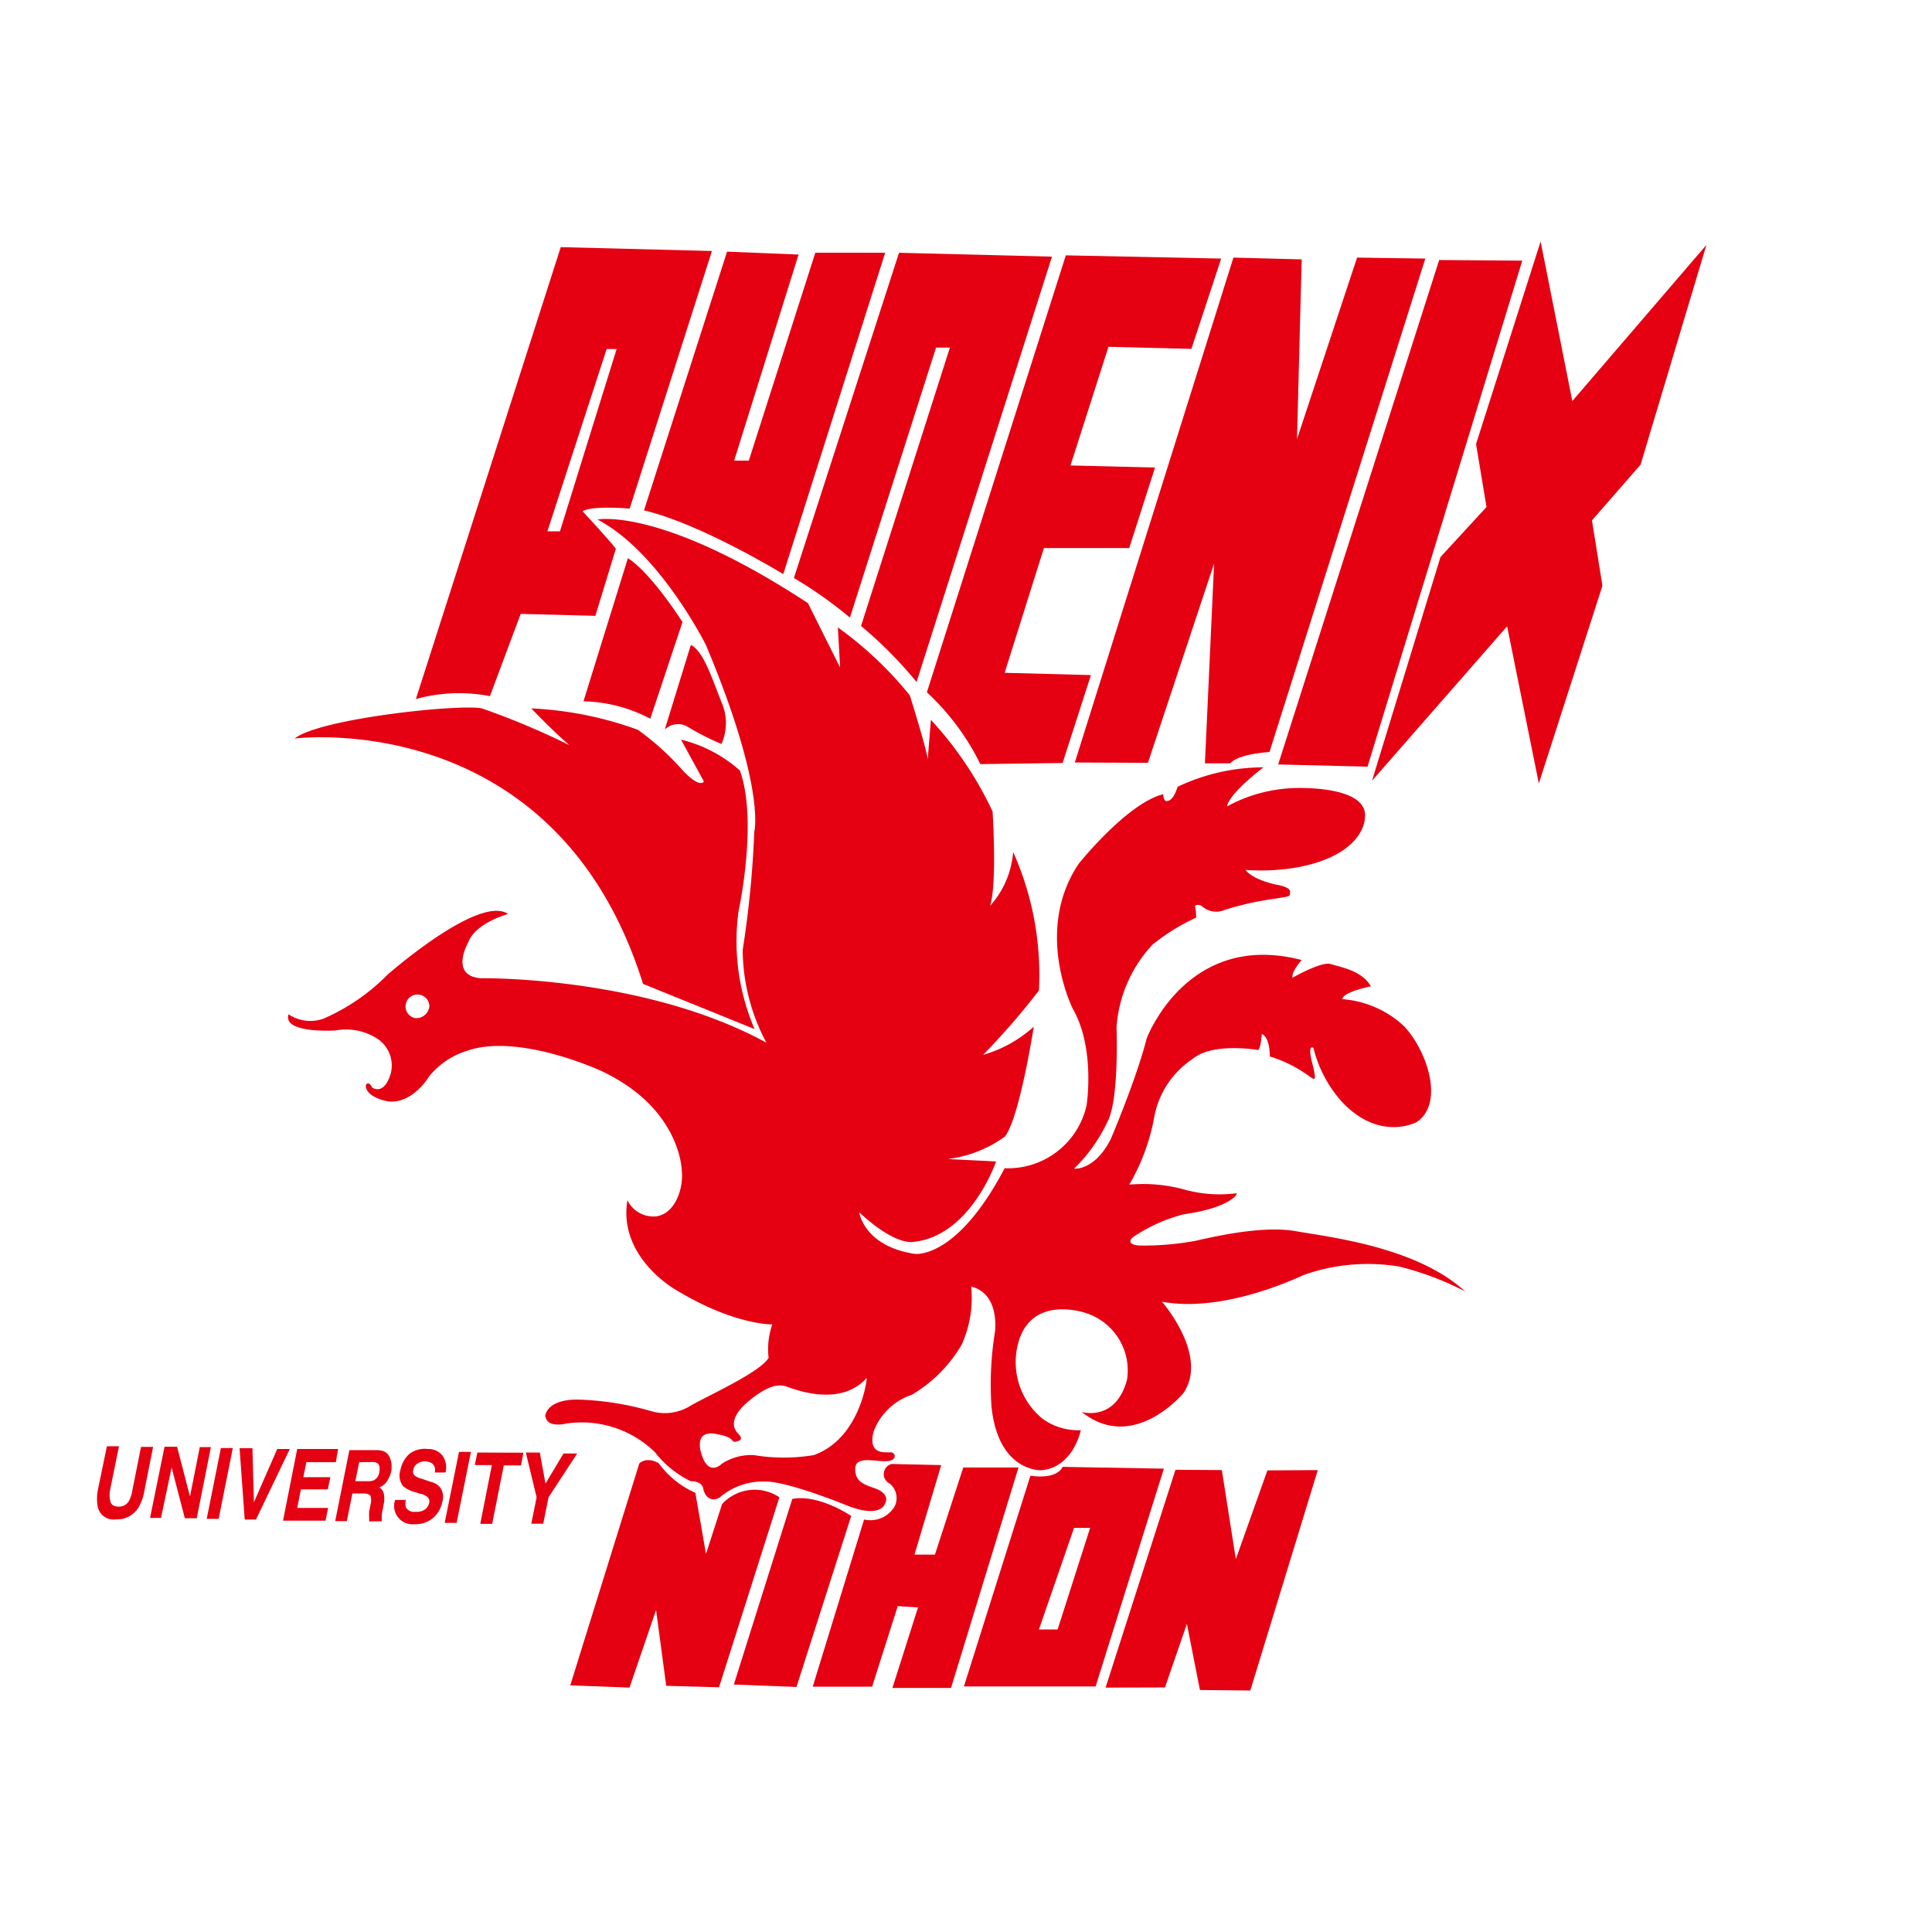 <svg id="8c879b28-f062-4002-b196-0cbb9b806ac1" data-name="レイヤー 1" xmlns="http://www.w3.org/2000/svg" width="120" height="120" viewBox="0 0 120 120"><defs><style>.\36 7c8b5d4-2a1e-43e1-a976-7e280ea62c9c{fill:none;stroke:#fff;stroke-linejoin:round;stroke-width:6px;}.aa4188e8-11be-457f-98b7-c264bde3d840{fill:#e50012;}</style></defs><title>ico-nihon</title><path class="67c8b5d4-2a1e-43e1-a976-7e280ea62c9c" d="M39.11,31.59l5.11-16-9.39-.24-9,28.07a10,10,0,0,1,4.6-.18l1.91-5.11,4.64.12,1.27-4.16c-.19-.31-2.06-2.33-2.06-2.33C36.74,31.38,39.11,31.59,39.11,31.59ZM34.78,33,34,33l3.68-11.32.62,0Z"/><path class="67c8b5d4-2a1e-43e1-a976-7e280ea62c9c" d="M40,31.7l5.16-16.07,4.44.18-4,12.8.91,0L50.64,15.7l4.34,0L48.65,35.66S43.54,32.53,40,31.7Z"/><path class="67c8b5d4-2a1e-43e1-a976-7e280ea62c9c" d="M39,34.67l-2.76,8.89a9.3,9.3,0,0,1,4.15,1.08l2-6S40.46,35.59,39,34.67Z"/><path class="67c8b5d4-2a1e-43e1-a976-7e280ea62c9c" d="M42.91,40.06l-1.62,5.25a1.18,1.18,0,0,1,1.42-.17,16.27,16.27,0,0,0,2.1,1.07,3.18,3.18,0,0,0,0-2.6C44.2,42.05,43.67,40.42,42.91,40.06Z"/><path class="67c8b5d4-2a1e-43e1-a976-7e280ea62c9c" d="M49.31,35.9l6.53-20.2,9.5.24L56.93,42.36a26.28,26.28,0,0,0-3.45-3.48L59,21.59l-.86,0L52.79,38.36A26.29,26.29,0,0,0,49.31,35.9Z"/><path class="67c8b5d4-2a1e-43e1-a976-7e280ea62c9c" d="M57.57,43,66.2,15.86l9.65.2L74,21.67l-5.15-.13-2.36,7.37,5.25.13-1.6,5-5.3,0L62.4,41.79l5.36.14L66,47.39l-5.11.07A15.18,15.18,0,0,0,57.57,43Z"/><path class="67c8b5d4-2a1e-43e1-a976-7e280ea62c9c" d="M66.76,47.36,76.61,16l4.24.11-.29,11.16L84.29,16l4.24.06L78.85,46.71s-1.92.1-2.44.7l-1.57,0L75.41,35,71.3,47.38Z"/><polygon class="67c8b5d4-2a1e-43e1-a976-7e280ea62c9c" points="79.39 47.48 89.39 16.15 94.55 16.19 84.94 47.62 79.39 47.48"/><polygon class="67c8b5d4-2a1e-43e1-a976-7e280ea62c9c" points="85.22 48.49 89.47 34.6 92.33 31.49 91.68 27.58 95.69 15 97.66 24.91 105.99 15.21 101.9 28.86 98.88 32.32 99.53 36.38 95.58 48.66 93.61 38.9 85.22 48.49"/><path class="67c8b5d4-2a1e-43e1-a976-7e280ea62c9c" d="M18.3,45.87s16.22-2.08,21.64,15.24l6.93,2.81a13.82,13.82,0,0,1-1-7.31s1.22-5.56.09-8.75a8.59,8.59,0,0,0-3.66-1.92l1.42,2.6s-.21.46-1.27-.64a16.74,16.74,0,0,0-2.83-2.57A22.23,22.23,0,0,0,33,44s1.24,1.31,2.36,2.28A47.53,47.53,0,0,0,29.93,44C28.59,43.71,19.88,44.62,18.3,45.87Z"/><path class="67c8b5d4-2a1e-43e1-a976-7e280ea62c9c" d="M80.48,76.47c-2.24-.4-5.67.49-6.28.61a17.65,17.65,0,0,1-3.48.28c-.87-.09-.36-.51-.36-.51a10.14,10.14,0,0,1,3.17-1.43c2.91-.4,3.44-1.33,3.24-1.3a8.26,8.26,0,0,1-3.3-.26,9.66,9.66,0,0,0-3.33-.28,12.85,12.85,0,0,0,1.56-4.24,5.53,5.53,0,0,1,2.35-3.55c1.28-1.08,4.09-.57,4.09-.57.17-.06.23-1,.23-1,.53.22.5,1.4.5,1.4a8.07,8.07,0,0,1,2.56,1.31c.1,0,.43.48.09-.84s.06-1,.06-1a7.81,7.81,0,0,0,1.8,3.38C85.74,70.94,88,69.69,88,69.69c1.72-1.17.66-4.4-.79-5.95a6.29,6.29,0,0,0-3.83-1.68c0-.44,1.77-.8,1.77-.8-.58-1-1.92-1.19-2.49-1.38s-2.38.85-2.38.85c-.09-.37.57-1.1.57-1.1-7.13-1.86-9.63,4.88-9.63,4.88C70.59,67,69,70.73,69,70.73c-1,2-2.29,1.86-2.29,1.86a10,10,0,0,0,2.08-2.92c.73-1.37.56-5.86.56-5.86a8.34,8.34,0,0,1,2.23-5.13A12.43,12.43,0,0,1,74.29,57a2.82,2.82,0,0,0-.07-.73c.17-.15.42,0,.42,0a1.32,1.32,0,0,0,1.42.25,18.31,18.31,0,0,1,3.13-.7c1-.17.92-.11.94-.43s-.9-.45-.9-.45c-1.55-.36-1.87-.91-1.87-.91a13.06,13.06,0,0,0,3.29-.17c4.09-.79,4.12-3,4.12-3,.35-2.15-4.46-1.91-4.46-1.91a9.34,9.34,0,0,0-4.1,1.14c.15-.84,2.27-2.43,2.27-2.43a12.46,12.46,0,0,0-5.34,1.21c-.26.87-.61.88-.61.88-.27.09-.28-.42-.28-.42C70,49.89,67,53.65,67,53.65c-2.8,4.17-.37,9-.37,9,1.42,2.47.86,6,.86,6a5,5,0,0,1-5.09,3.91c-3,5.72-5.59,5.32-5.59,5.32-3.16-.48-3.44-2.58-3.44-2.58,2.24,2.08,3.32,1.84,3.32,1.84,3.58-.32,5.18-5,5.18-5l-3-.15a7.63,7.63,0,0,0,3.54-1.39c.91-1.12,1.8-6.83,1.8-6.83a8,8,0,0,1-3.15,1.75,44.29,44.29,0,0,0,3.47-4,18.7,18.7,0,0,0-1.6-8.6,5.68,5.68,0,0,1-1.43,3.34c.44-1.41.15-5.86.15-5.86a22.29,22.29,0,0,0-3.83-5.69l-.2,2.48c0-.47-1.11-4-1.11-4a22.83,22.83,0,0,0-4.47-4.22l.14,2.49-2-4c-9.15-6-13.07-5.19-13.07-5.19,3.85,2,6.74,7.8,6.74,7.8,3.74,8.92,3,11.59,3,11.59A63,63,0,0,1,46.13,59a12.37,12.37,0,0,0,1.47,5.76c-7.65-4.17-17.76-4-17.76-4-1.95-.18-.75-2.24-.75-2.24.44-1.2,2.47-1.75,2.47-1.75-1.8-1.24-7.49,3.77-7.49,3.77a12.67,12.67,0,0,1-4,2.74A2.44,2.44,0,0,1,17.92,63c-.37,1.23,2.95,1,2.95,1a3.55,3.55,0,0,1,2.41.42,2,2,0,0,1,1,2.22c-.42,1.46-1.16.91-1.16.91-.27-.49-.4-.14-.4-.14,0,.78,1.39,1,1.39,1,1.53.17,2.54-1.55,2.54-1.55A4.9,4.9,0,0,1,29,65.27c3.23-1.13,8.35,1.25,8.35,1.25,5,2.35,5,6.24,5,6.24.1,1-.37,2.6-1.58,2.79a1.8,1.8,0,0,1-1.8-1c-.59,3.55,3,5.56,3,5.56,3.66,2.22,6,2.15,6,2.15a4.63,4.63,0,0,0-.23,2.07c-.48.89-3.86,2.4-4.88,3a3,3,0,0,1-2.41.32,18.17,18.17,0,0,0-4.58-.72c-1.94,0-2,1-2,1,.08.81,1.3.49,1.3.49a6.51,6.51,0,0,1,5.51,1.78A6.33,6.33,0,0,0,42.9,92c.81,0,.79.53.79.53.3.94,1,.49,1,.49a4.11,4.11,0,0,1,2.75-1c1.42-.06,5.25,1.52,5.25,1.52,2,.76,2.26-.11,2.26-.11.25-.4,0-.78-.64-1s-1.2-.4-1.19-1.21,1.23-.44,1.9-.46.62-.42.42-.53-1.59.33-1.18-1.31a3.83,3.83,0,0,1,2.38-2.29,8.74,8.74,0,0,0,3.08-3.09,7,7,0,0,0,.6-3.63c1.81.45,1.48,2.81,1.48,2.81a20.35,20.35,0,0,0-.22,4.6c.4,4.13,3.1,4,3.1,4,2-.18,2.45-2.49,2.45-2.49a3.72,3.72,0,0,1-2.4-.73,4.54,4.54,0,0,1-1.54-4.46c.73-3.35,4.27-2.08,4.27-2.08A3.74,3.74,0,0,1,70,85.7c-.71,2.64-2.81,2-2.81,2,3.23,2.58,6.32-1.18,6.32-1.18,1.58-2.35-1.34-5.67-1.34-5.67,3.59.67,7.82-1.21,8.81-1.66a11.91,11.91,0,0,1,5.94-.52A18.69,18.69,0,0,1,91,80.21C88,77.47,82.73,76.86,80.48,76.47ZM25.8,63.24a.74.74,0,1,1,.87-.75A.82.82,0,0,1,25.8,63.24ZM50.54,90.38a11.33,11.33,0,0,1-3.71,0,3.33,3.33,0,0,0-2,.54s-.83.86-1.27-.64c0,0-.52-1.46.89-1.22s.82.6,1.35.46-.06-.55-.06-.6-.71-.73.89-2,2.11-.81,2.59-.67,3.06,1.07,4.61-.66C53.87,85.62,53.43,89.35,50.54,90.38Z"/><path class="67c8b5d4-2a1e-43e1-a976-7e280ea62c9c" d="M39.71,90.89l-4.29,13.79,3.68.14L40.75,100l.63,4.71,3.28.09L48.41,93a2.75,2.75,0,0,0-3.56.42l-1,3.1-.66-3.8a5.58,5.58,0,0,1-2.27-1.83S40.23,90.44,39.71,90.89Z"/><path class="67c8b5d4-2a1e-43e1-a976-7e280ea62c9c" d="M49.21,93.1l-3.63,11.53,3.89.15,3.4-10.62S50.88,92.79,49.21,93.1Z"/><path class="67c8b5d4-2a1e-43e1-a976-7e280ea62c9c" d="M53.67,94.38l-3.19,10.38h3.69l1.59-5,1.26.08-1.59,5h3.64l4.19-13.69-3.43,0-1.76,5.41-1.27,0L58.46,91l-3.08-.07a.65.65,0,0,0-.13,1.21,1.16,1.16,0,0,1,.32,1.42A1.75,1.75,0,0,1,53.67,94.38Z"/><path class="67c8b5d4-2a1e-43e1-a976-7e280ea62c9c" d="M66,91.11s-.28.8-2,.55l-4.13,13.09,8.18,0,4.24-13.53Zm-.31,10.1-1.16,0,2.18-6.31,1,0Z"/><polygon class="67c8b5d4-2a1e-43e1-a976-7e280ea62c9c" points="73.01 91.29 68.67 104.82 72.36 104.81 73.72 100.86 74.53 104.97 77.66 105 81.85 91.31 78.72 91.33 76.76 96.84 75.89 91.31 73.01 91.29"/><path class="67c8b5d4-2a1e-43e1-a976-7e280ea62c9c" d="M6.64,89.83l.75,0-.55,2.7a1.78,1.78,0,0,0,0,.66q.06.38.51.39A.71.71,0,0,0,8,93.24a2,2,0,0,0,.22-.67l.54-2.7h.75l-.54,2.71a3,3,0,0,1-.39,1.09,1.55,1.55,0,0,1-1.39.7,1,1,0,0,1-1.11-.74,2.8,2.8,0,0,1,0-1.1Z"/><path class="67c8b5d4-2a1e-43e1-a976-7e280ea62c9c" d="M10.22,89.86H11l.8,3.09.61-3.07h.69l-.88,4.42-.74,0-.82-3.15L10,94.28l-.68,0Z"/><path class="67c8b5d4-2a1e-43e1-a976-7e280ea62c9c" d="M13.58,94.34l-.74,0,.88-4.4h.74Z"/><path class="67c8b5d4-2a1e-43e1-a976-7e280ea62c9c" d="M17.22,90,18,90,15.9,94.38h-.7l-.32-4.43h.8l.09,3.36Z"/><path class="67c8b5d4-2a1e-43e1-a976-7e280ea62c9c" d="M20.86,90.82l-1.83,0-.19.93,1.68,0-.16.76-1.67,0-.23,1.15,1.92,0-.16.79-2.64,0L18.46,90,21,90Z"/><path class="67c8b5d4-2a1e-43e1-a976-7e280ea62c9c" d="M22.93,94.5v-.24a2.58,2.58,0,0,1,0-.38l.08-.4a1,1,0,0,0,0-.57c-.06-.09-.19-.14-.4-.15h-.72l-.35,1.72h-.72l.88-4.41,1.7,0a1.12,1.12,0,0,1,.53.12.71.71,0,0,1,.27.32,1.45,1.45,0,0,1,.11.37,2,2,0,0,1,0,.47,2,2,0,0,1-.25.62,1,1,0,0,1-.51.42.54.54,0,0,1,.28.35,1.55,1.55,0,0,1,0,.69l-.05.3a1.88,1.88,0,0,0-.07.41v.35Zm-.62-3.68L22.07,92h.8a.76.76,0,0,0,.37-.07.65.65,0,0,0,.32-.49c.05-.28,0-.46-.1-.55a.55.55,0,0,0-.33-.08Z"/><path class="67c8b5d4-2a1e-43e1-a976-7e280ea62c9c" d="M25.21,93.16a.89.89,0,0,0,0,.46.57.57,0,0,0,.58.28,1,1,0,0,0,.45-.06.67.67,0,0,0,.42-.51.36.36,0,0,0-.1-.34,1,1,0,0,0-.45-.21l-.36-.11a1.83,1.83,0,0,1-.71-.36,1.07,1.07,0,0,1-.17-1,1.81,1.81,0,0,1,.55-1A1.59,1.59,0,0,1,26.57,90a1.11,1.11,0,0,1,.89.38,1.26,1.26,0,0,1,.21,1.08H27a.52.52,0,0,0-.17-.57.8.8,0,0,0-.41-.12.82.82,0,0,0-.5.14.58.58,0,0,0-.25.4.33.33,0,0,0,.1.35,1.17,1.17,0,0,0,.43.19l.59.2a1,1,0,0,1,.54.33,1,1,0,0,1,.14.91,1.74,1.74,0,0,1-.58,1,1.67,1.67,0,0,1-1.14.38,1.14,1.14,0,0,1-1.21-1.5Z"/><path class="67c8b5d4-2a1e-43e1-a976-7e280ea62c9c" d="M28.36,94.59h-.74l.89-4.41h.74Z"/><path class="67c8b5d4-2a1e-43e1-a976-7e280ea62c9c" d="M32.51,90.23l-.15.79-1.07,0-.72,3.63-.74,0L30.55,91l-1.06,0,.16-.78Z"/><path class="67c8b5d4-2a1e-43e1-a976-7e280ea62c9c" d="M35,90.28h.85L34.07,93l-.33,1.64H33L33.33,93l-.67-2.78h.87l.35,1.93Z"/><path class="aa4188e8-11be-457f-98b7-c264bde3d840" d="M39.11,31.59l5.11-16-9.39-.24-9,28.07a10,10,0,0,1,4.6-.18l1.91-5.11,4.64.12,1.27-4.16c-.19-.31-2.06-2.33-2.06-2.33C36.74,31.38,39.11,31.59,39.11,31.59ZM34.78,33,34,33l3.68-11.32.62,0Z"/><path class="aa4188e8-11be-457f-98b7-c264bde3d840" d="M40,31.7l5.16-16.07,4.44.18-4,12.8.91,0L50.64,15.7l4.34,0L48.65,35.66S43.54,32.53,40,31.7Z"/><path class="aa4188e8-11be-457f-98b7-c264bde3d840" d="M39,34.67l-2.76,8.89a9.3,9.3,0,0,1,4.15,1.08l2-6S40.46,35.59,39,34.67Z"/><path class="aa4188e8-11be-457f-98b7-c264bde3d840" d="M42.91,40.06l-1.62,5.25a1.18,1.18,0,0,1,1.42-.17,16.27,16.27,0,0,0,2.1,1.07,3.18,3.18,0,0,0,0-2.6C44.2,42.05,43.67,40.42,42.91,40.06Z"/><path class="aa4188e8-11be-457f-98b7-c264bde3d840" d="M49.31,35.9l6.53-20.2,9.5.24L56.93,42.36a26.28,26.28,0,0,0-3.45-3.48L59,21.59l-.86,0L52.79,38.36A26.29,26.29,0,0,0,49.31,35.9Z"/><path class="aa4188e8-11be-457f-98b7-c264bde3d840" d="M57.57,43,66.2,15.86l9.65.2L74,21.67l-5.15-.13-2.36,7.37,5.25.13-1.6,5-5.3,0L62.4,41.79l5.36.14L66,47.39l-5.11.07A15.18,15.18,0,0,0,57.57,43Z"/><path class="aa4188e8-11be-457f-98b7-c264bde3d840" d="M66.76,47.36,76.61,16l4.24.11-.29,11.16L84.29,16l4.24.06L78.85,46.71s-1.92.1-2.44.7l-1.57,0L75.41,35,71.3,47.38Z"/><polygon class="aa4188e8-11be-457f-98b7-c264bde3d840" points="79.39 47.48 89.39 16.15 94.55 16.19 84.94 47.62 79.39 47.48"/><polygon class="aa4188e8-11be-457f-98b7-c264bde3d840" points="85.22 48.49 89.47 34.6 92.33 31.49 91.68 27.58 95.69 15 97.66 24.91 105.99 15.21 101.9 28.86 98.88 32.32 99.53 36.38 95.58 48.66 93.61 38.9 85.22 48.49"/><path class="aa4188e8-11be-457f-98b7-c264bde3d840" d="M18.3,45.87s16.22-2.08,21.64,15.24l6.93,2.81a13.82,13.82,0,0,1-1-7.31s1.22-5.56.09-8.75a8.59,8.59,0,0,0-3.66-1.92l1.42,2.6s-.21.46-1.27-.64a16.74,16.74,0,0,0-2.83-2.57A22.23,22.23,0,0,0,33,44s1.24,1.31,2.36,2.28A47.53,47.53,0,0,0,29.93,44C28.59,43.71,19.88,44.62,18.3,45.87Z"/><path class="aa4188e8-11be-457f-98b7-c264bde3d840" d="M80.48,76.47c-2.24-.4-5.67.49-6.28.61a17.65,17.65,0,0,1-3.48.28c-.87-.09-.36-.51-.36-.51a10.14,10.14,0,0,1,3.17-1.43c2.91-.4,3.44-1.33,3.24-1.3a8.26,8.26,0,0,1-3.3-.26,9.66,9.66,0,0,0-3.33-.28,12.85,12.85,0,0,0,1.56-4.24,5.53,5.53,0,0,1,2.35-3.55c1.28-1.08,4.09-.57,4.09-.57.17-.06.23-1,.23-1,.53.22.5,1.4.5,1.4a8.07,8.07,0,0,1,2.56,1.31c.1,0,.43.48.09-.84s.06-1,.06-1a7.81,7.81,0,0,0,1.8,3.38C85.74,70.94,88,69.69,88,69.69c1.72-1.17.66-4.4-.79-5.95a6.29,6.29,0,0,0-3.83-1.68c0-.44,1.77-.8,1.77-.8-.58-1-1.92-1.19-2.49-1.38s-2.38.85-2.38.85c-.09-.37.57-1.1.57-1.1-7.13-1.86-9.63,4.88-9.63,4.88C70.59,67,69,70.73,69,70.73c-1,2-2.29,1.86-2.29,1.86a10,10,0,0,0,2.08-2.92c.73-1.37.56-5.86.56-5.86a8.34,8.34,0,0,1,2.23-5.13A12.43,12.43,0,0,1,74.29,57a2.82,2.82,0,0,0-.07-.73c.17-.15.42,0,.42,0a1.32,1.32,0,0,0,1.42.25,18.31,18.31,0,0,1,3.13-.7c1-.17.92-.11.94-.43s-.9-.45-.9-.45c-1.55-.36-1.87-.91-1.87-.91a13.06,13.06,0,0,0,3.29-.17c4.09-.79,4.12-3,4.12-3,.35-2.15-4.46-1.91-4.46-1.91a9.34,9.34,0,0,0-4.1,1.14c.15-.84,2.27-2.43,2.27-2.43a12.46,12.46,0,0,0-5.34,1.21c-.26.87-.61.88-.61.88-.27.09-.28-.42-.28-.42C70,49.89,67,53.65,67,53.65c-2.8,4.17-.37,9-.37,9,1.42,2.47.86,6,.86,6a5,5,0,0,1-5.09,3.91c-3,5.72-5.59,5.32-5.59,5.32-3.16-.48-3.44-2.58-3.44-2.58,2.24,2.08,3.32,1.84,3.32,1.84,3.58-.32,5.18-5,5.18-5l-3-.15a7.63,7.63,0,0,0,3.54-1.39c.91-1.12,1.8-6.83,1.8-6.83a8,8,0,0,1-3.15,1.75,44.29,44.29,0,0,0,3.47-4,18.7,18.7,0,0,0-1.6-8.6,5.68,5.68,0,0,1-1.43,3.34c.44-1.41.15-5.86.15-5.86a22.29,22.29,0,0,0-3.83-5.69l-.2,2.48c0-.47-1.11-4-1.11-4a22.83,22.83,0,0,0-4.47-4.22l.14,2.49-2-4c-9.15-6-13.07-5.19-13.07-5.19,3.85,2,6.74,7.8,6.74,7.8,3.74,8.92,3,11.59,3,11.59A63,63,0,0,1,46.13,59a12.37,12.37,0,0,0,1.47,5.76c-7.65-4.17-17.76-4-17.76-4-1.95-.18-.75-2.24-.75-2.24.44-1.2,2.47-1.75,2.47-1.75-1.8-1.24-7.49,3.77-7.49,3.77a12.67,12.67,0,0,1-4,2.74A2.44,2.44,0,0,1,17.92,63c-.37,1.23,2.95,1,2.95,1a3.55,3.55,0,0,1,2.41.42,2,2,0,0,1,1,2.22c-.42,1.46-1.16.91-1.16.91-.27-.49-.4-.14-.4-.14,0,.78,1.39,1,1.39,1,1.53.17,2.54-1.55,2.54-1.55A4.9,4.9,0,0,1,29,65.27c3.23-1.13,8.35,1.25,8.35,1.25,5,2.35,5,6.24,5,6.24.1,1-.37,2.6-1.58,2.79a1.8,1.8,0,0,1-1.8-1c-.59,3.55,3,5.56,3,5.56,3.66,2.22,6,2.15,6,2.15a4.63,4.63,0,0,0-.23,2.07c-.48.89-3.86,2.4-4.88,3a3,3,0,0,1-2.41.32,18.17,18.17,0,0,0-4.58-.72c-1.94,0-2,1-2,1,.08.81,1.3.49,1.3.49a6.51,6.51,0,0,1,5.51,1.78A6.33,6.33,0,0,0,42.9,92c.81,0,.79.53.79.53.3.94,1,.49,1,.49a4.11,4.11,0,0,1,2.75-1c1.42-.06,5.25,1.52,5.25,1.52,2,.76,2.26-.11,2.26-.11.25-.4,0-.78-.64-1s-1.2-.4-1.19-1.21,1.23-.44,1.9-.46.62-.42.42-.53-1.59.33-1.18-1.31a3.83,3.83,0,0,1,2.38-2.29,8.74,8.74,0,0,0,3.08-3.09,7,7,0,0,0,.6-3.63c1.81.45,1.48,2.81,1.48,2.81a20.35,20.35,0,0,0-.22,4.6c.4,4.13,3.1,4,3.1,4,2-.18,2.45-2.49,2.45-2.49a3.72,3.72,0,0,1-2.4-.73,4.54,4.54,0,0,1-1.54-4.46c.73-3.35,4.27-2.08,4.27-2.08A3.74,3.74,0,0,1,70,85.7c-.71,2.64-2.81,2-2.81,2,3.23,2.58,6.32-1.18,6.32-1.18,1.58-2.35-1.34-5.67-1.34-5.67,3.59.67,7.82-1.21,8.81-1.66a11.91,11.91,0,0,1,5.94-.52A18.69,18.69,0,0,1,91,80.21C88,77.47,82.73,76.86,80.48,76.47ZM25.8,63.24a.74.74,0,1,1,.87-.75A.82.82,0,0,1,25.8,63.24ZM50.54,90.38a11.33,11.33,0,0,1-3.71,0,3.33,3.33,0,0,0-2,.54s-.83.86-1.27-.64c0,0-.52-1.46.89-1.22s.82.6,1.35.46-.06-.55-.06-.6-.71-.73.89-2,2.11-.81,2.59-.67,3.06,1.07,4.61-.66C53.87,85.62,53.43,89.35,50.54,90.38Z"/><path class="aa4188e8-11be-457f-98b7-c264bde3d840" d="M39.71,90.89l-4.29,13.79,3.68.14L40.75,100l.63,4.71,3.28.09L48.41,93a2.75,2.75,0,0,0-3.56.42l-1,3.1-.66-3.8a5.58,5.58,0,0,1-2.27-1.83S40.23,90.44,39.71,90.89Z"/><path class="aa4188e8-11be-457f-98b7-c264bde3d840" d="M49.21,93.1l-3.63,11.53,3.89.15,3.4-10.62S50.88,92.79,49.21,93.1Z"/><path class="aa4188e8-11be-457f-98b7-c264bde3d840" d="M53.67,94.38l-3.19,10.38h3.69l1.59-5,1.26.08-1.59,5h3.64l4.19-13.69-3.43,0-1.76,5.41-1.27,0L58.46,91l-3.08-.07a.65.65,0,0,0-.13,1.21,1.16,1.16,0,0,1,.32,1.42A1.75,1.75,0,0,1,53.67,94.38Z"/><path class="aa4188e8-11be-457f-98b7-c264bde3d840" d="M66,91.11s-.28.8-2,.55l-4.13,13.09,8.18,0,4.24-13.53Zm-.31,10.1-1.16,0,2.18-6.31,1,0Z"/><polygon class="aa4188e8-11be-457f-98b7-c264bde3d840" points="73.01 91.29 68.67 104.82 72.36 104.81 73.72 100.86 74.53 104.97 77.66 105 81.85 91.31 78.72 91.33 76.76 96.84 75.89 91.31 73.01 91.29"/><path class="aa4188e8-11be-457f-98b7-c264bde3d840" d="M6.64,89.83l.75,0-.55,2.7a1.78,1.78,0,0,0,0,.66q.06.38.51.39A.71.71,0,0,0,8,93.24a2,2,0,0,0,.22-.67l.54-2.7h.75l-.54,2.71a3,3,0,0,1-.39,1.09,1.55,1.55,0,0,1-1.39.7,1,1,0,0,1-1.11-.74,2.8,2.8,0,0,1,0-1.1Z"/><path class="aa4188e8-11be-457f-98b7-c264bde3d840" d="M10.22,89.86H11l.8,3.09.61-3.07h.69l-.88,4.42-.74,0-.82-3.15L10,94.28l-.68,0Z"/><path class="aa4188e8-11be-457f-98b7-c264bde3d840" d="M13.58,94.34l-.74,0,.88-4.4h.74Z"/><path class="aa4188e8-11be-457f-98b7-c264bde3d840" d="M17.22,90,18,90,15.9,94.38h-.7l-.32-4.43h.8l.09,3.36Z"/><path class="aa4188e8-11be-457f-98b7-c264bde3d840" d="M20.86,90.82l-1.83,0-.19.93,1.68,0-.16.76-1.67,0-.23,1.15,1.92,0-.16.79-2.64,0L18.46,90,21,90Z"/><path class="aa4188e8-11be-457f-98b7-c264bde3d840" d="M22.93,94.5v-.24a2.58,2.58,0,0,1,0-.38l.08-.4a1,1,0,0,0,0-.57c-.06-.09-.19-.14-.4-.15h-.72l-.35,1.72h-.72l.88-4.41,1.7,0a1.12,1.12,0,0,1,.53.12.71.71,0,0,1,.27.32,1.45,1.45,0,0,1,.11.37,2,2,0,0,1,0,.47,2,2,0,0,1-.25.62,1,1,0,0,1-.51.42.54.54,0,0,1,.28.35,1.55,1.55,0,0,1,0,.69l-.05.3a1.88,1.88,0,0,0-.07.41v.35Zm-.62-3.68L22.07,92h.8a.76.76,0,0,0,.37-.07.65.65,0,0,0,.32-.49c.05-.28,0-.46-.1-.55a.55.55,0,0,0-.33-.08Z"/><path class="aa4188e8-11be-457f-98b7-c264bde3d840" d="M25.21,93.16a.89.89,0,0,0,0,.46.57.57,0,0,0,.58.28,1,1,0,0,0,.45-.06.67.67,0,0,0,.42-.51.36.36,0,0,0-.1-.34,1,1,0,0,0-.45-.21l-.36-.11a1.83,1.83,0,0,1-.71-.36,1.07,1.07,0,0,1-.17-1,1.81,1.81,0,0,1,.55-1A1.59,1.59,0,0,1,26.57,90a1.11,1.11,0,0,1,.89.38,1.26,1.26,0,0,1,.21,1.08H27a.52.52,0,0,0-.17-.57.8.8,0,0,0-.41-.12.82.82,0,0,0-.5.14.58.58,0,0,0-.25.4.33.33,0,0,0,.1.35,1.17,1.17,0,0,0,.43.19l.59.2a1,1,0,0,1,.54.33,1,1,0,0,1,.14.91,1.74,1.74,0,0,1-.58,1,1.67,1.67,0,0,1-1.14.38,1.14,1.14,0,0,1-1.21-1.5Z"/><path class="aa4188e8-11be-457f-98b7-c264bde3d840" d="M28.36,94.59h-.74l.89-4.41h.74Z"/><path class="aa4188e8-11be-457f-98b7-c264bde3d840" d="M32.51,90.23l-.15.79-1.07,0-.72,3.63-.74,0L30.55,91l-1.06,0,.16-.78Z"/><path class="aa4188e8-11be-457f-98b7-c264bde3d840" d="M35,90.28h.85L34.07,93l-.33,1.64H33L33.33,93l-.67-2.78h.87l.35,1.93Z"/></svg>